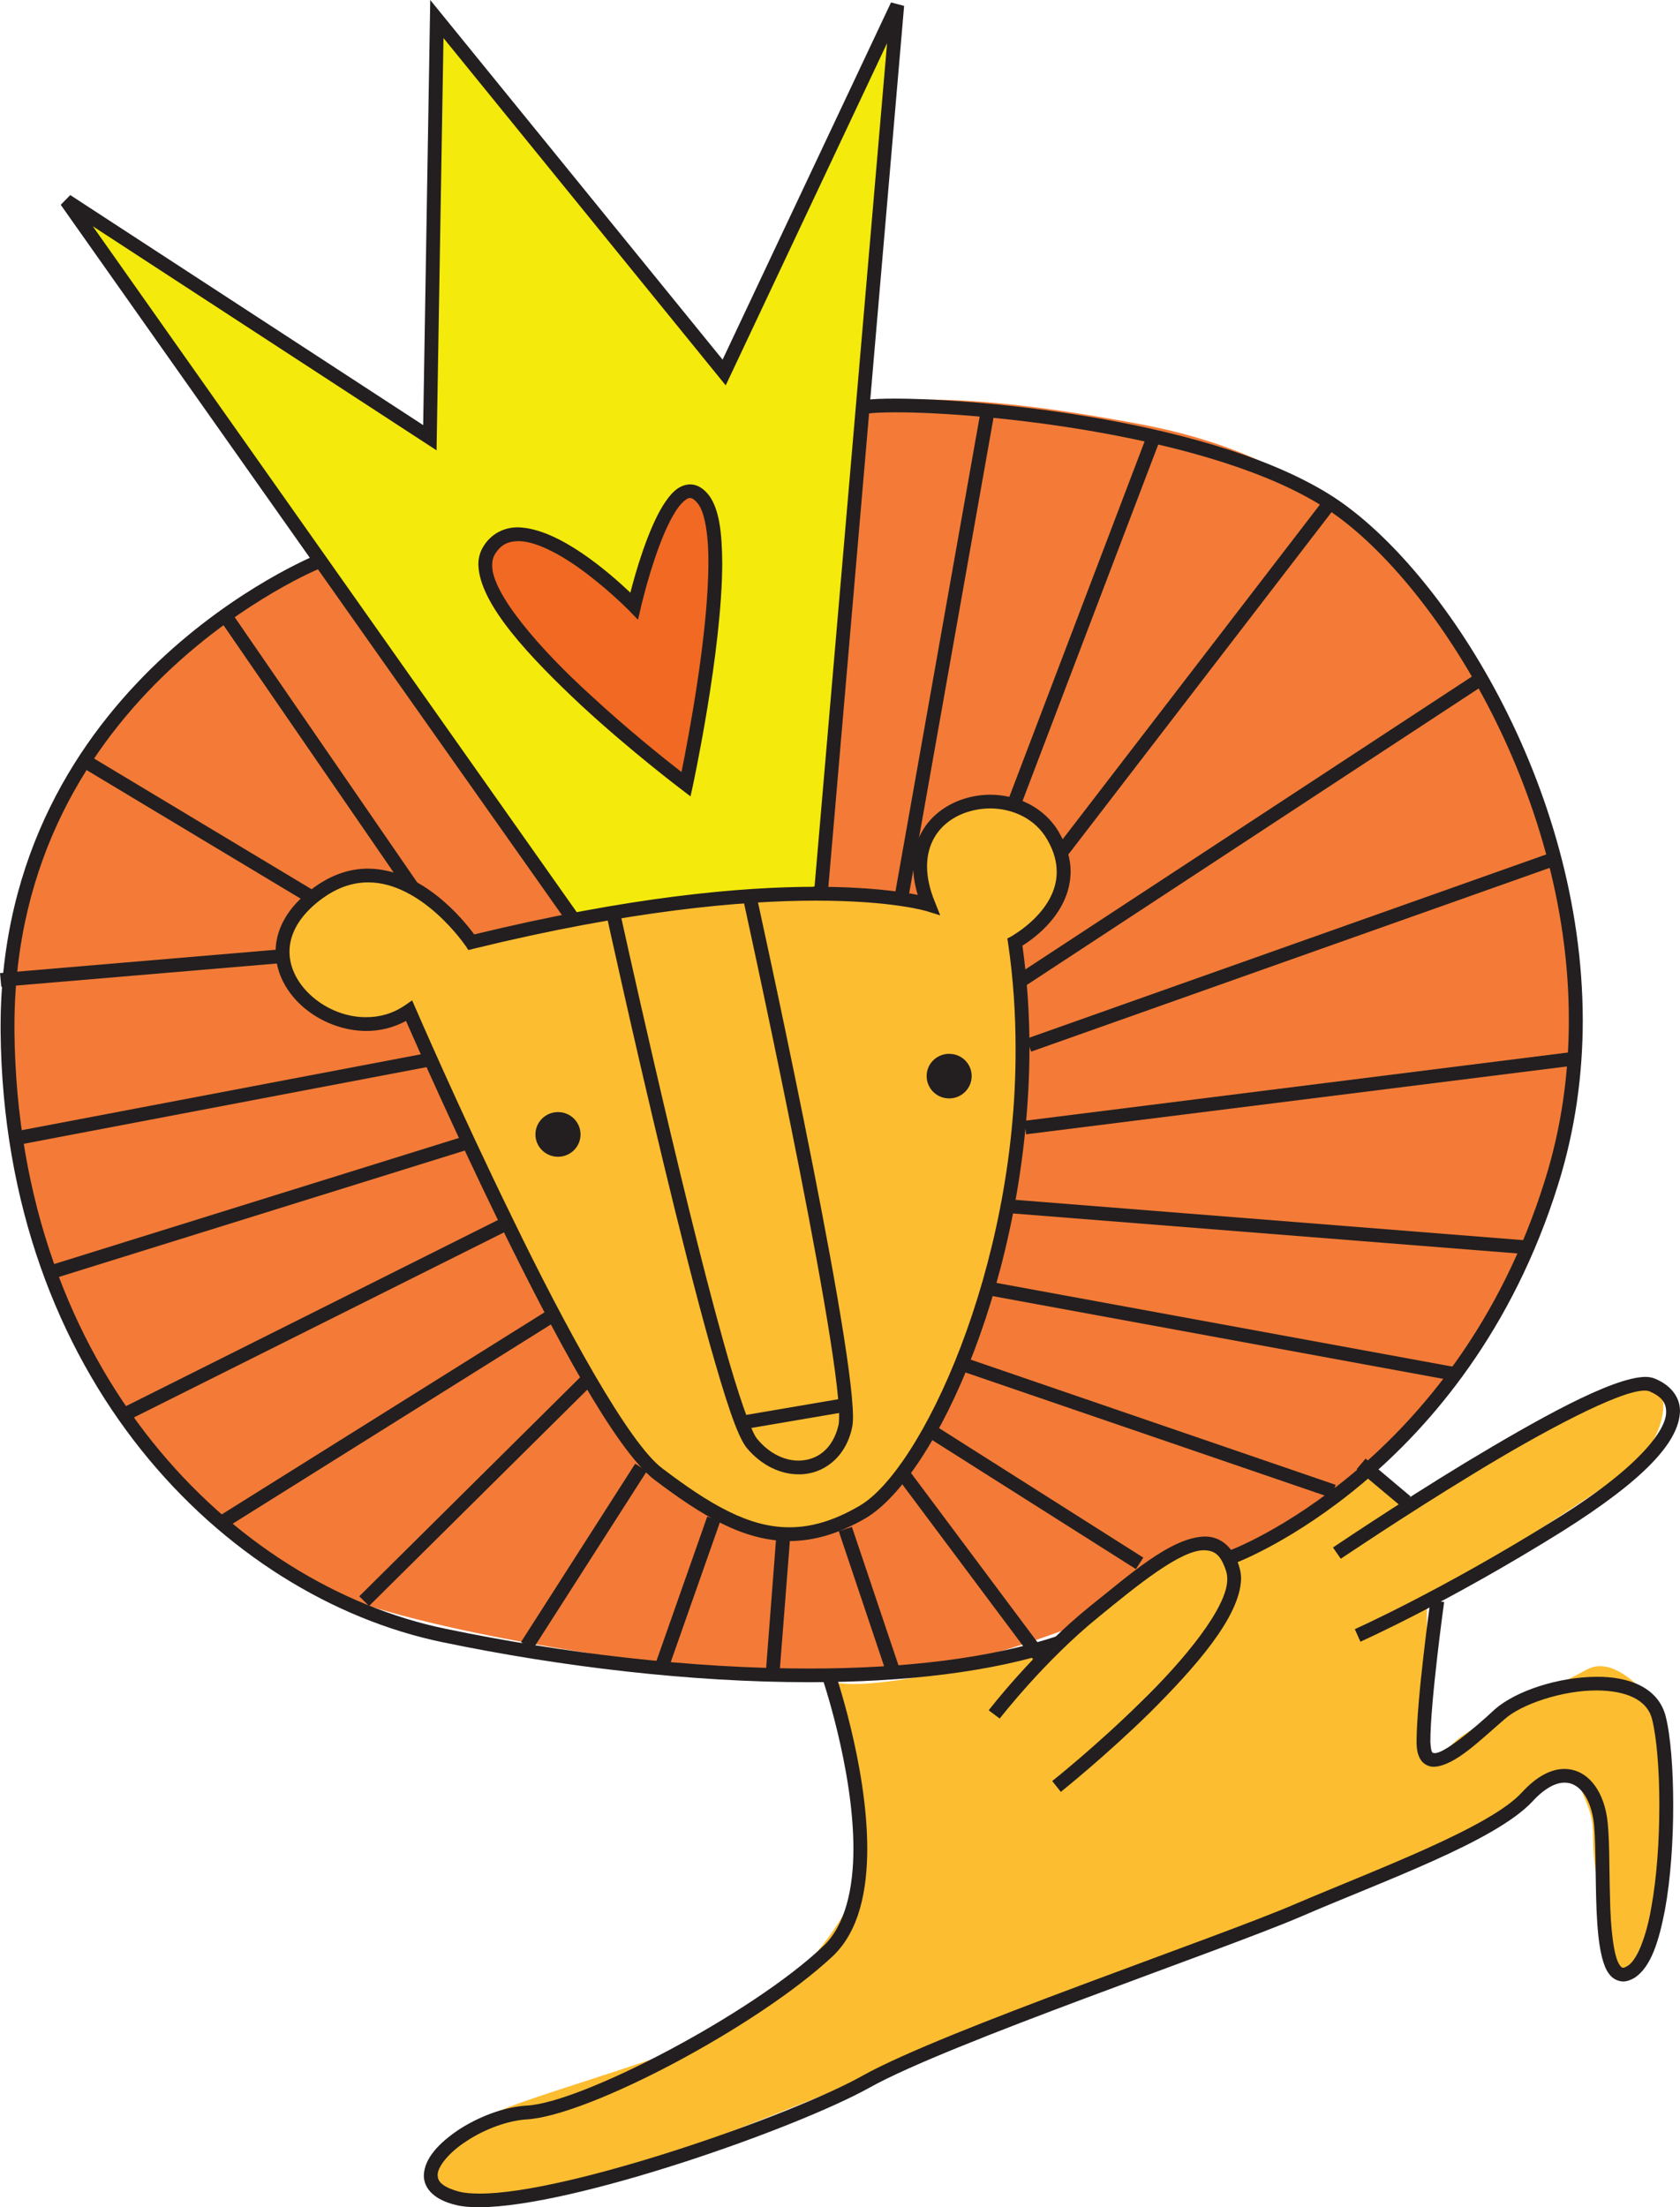 <?xml version="1.0" encoding="utf-8"?>
<!-- Generator: Adobe Illustrator 16.0.0, SVG Export Plug-In . SVG Version: 6.00 Build 0)  -->
<!DOCTYPE svg PUBLIC "-//W3C//DTD SVG 1.1//EN" "http://www.w3.org/Graphics/SVG/1.1/DTD/svg11.dtd">
<svg version="1.1" id="Layer_1" xmlns="http://www.w3.org/2000/svg" xmlns:xlink="http://www.w3.org/1999/xlink" x="0px" y="0px"
	 width="115.019px" height="151.107px" viewBox="0 0 115.019 151.107" enable-background="new 0 0 115.019 151.107"
	 xml:space="preserve">
<path fill="#F37B37" d="M36.544,31.848c0,0-21.8,8.688-26.782,14.564c-4.978,5.875-11.608,19.031-8.533,33.36
	c3.079,14.338,13.986,25.849,20.618,28.903c6.64,3.053,23.229,5.406,28.207,5.643c4.979,0.231,9.485,0.468,15.164-0.473
	c5.695-0.945,18.964-6.586,24.182-10.107c5.211-3.52,13.268-11.279,16.351-21.853c3.088-10.565,2.847-22.082-2.847-32.419
	C97.22,39.127,91.769,31.612,78.021,29.03c-13.747-2.585-18.249-1.645-23.938-0.709C48.394,29.262,36.544,31.848,36.544,31.848z"/>
<path fill="#FDBD30" d="M56.452,114.786c0,0,3.796,10.329,2.372,14.093c-1.423,3.763-5.93,9.16-11.852,11.279
	c-5.927,2.116-11.85,3.753-13.514,4.697c-1.661,0.946-5.684,3.527-3.314,4.937c2.371,1.403,9.479-0.237,13.271-1.409
	c3.796-1.177,24.182-9.396,27.969-11.279c3.796-1.882,15.641-5.64,18.481-7.053c2.848-1.409,10.197-3.989,12.089-5.162
	c1.898-1.182,2.613-2.816,3.796-3.053c1.184-0.237,2.132-0.237,2.609,0.936c0.479,1.172,0.71,1.645,0.71,3.054
	c0,1.408,0.239,2.816,0.472,3.994c0.24,1.172,0,2.585,0.24,3.295c0.232,0.699,0.943,3.049,1.653,1.877
	c0.716-1.178,2.848-5.64,2.848-8.462s0.233-8.458-0.951-9.867c-1.181-1.408-3.079-3.289-4.734-2.344
	c-1.663,0.936-7.825,3.753-9.008,4.931c-1.187,1.167-1.897,1.876-1.897-0.474c0-2.348,0-9.166,0-9.166s11.617-7.279,13.981-9.16
	c2.37-1.876,3.553-6.576-0.238-5.871s-15.165,8.457-15.165,8.457l-2.611-2.586c0,0-7.816,6.344-9.709,6.344
	c0,0-1.898-1.881-4.268-0.469c-2.371,1.409-7.587,6.34-7.587,6.34S57.876,116.662,56.452,114.786z"/>
<path fill="#231F20" d="M31.219,150.953c-1.385-0.323-2.203-1.058-2.203-2.025l0,0c0.04-1.204,1.083-2.251,2.405-3.141l0,0
	c1.343-0.869,3.044-1.537,4.621-1.64l0,0c3.748-0.169,15.479-6.303,20.316-10.91l0,0c1.505-1.408,2.07-3.917,2.07-6.683l0,0
	c0-5.521-2.185-11.845-2.188-11.855l0,0l0.898-0.308c0,0.02,2.233,6.411,2.238,12.163l0,0c-0.005,2.869-0.548,5.635-2.358,7.361l0,0
	c-5.118,4.788-16.61,10.878-20.921,11.176l0,0c-1.344,0.073-2.935,0.68-4.147,1.482l0,0c-1.239,0.786-2.027,1.809-1.986,2.354l0,0
	c0.006,0.365,0.244,0.782,1.479,1.111l0,0c0.351,0.093,0.822,0.133,1.384,0.133l0,0c6.001,0.026,21.371-5.336,26.235-8.076l0,0
	c5.549-3.101,24.25-9.424,29.67-11.771l0,0c5.46-2.33,13.311-5.229,15.479-7.635l0,0c0.97-1.05,1.95-1.59,2.903-1.59l0,0
	c1.555,0.016,2.592,1.404,2.895,3.239l0,0c0.201,1.229,0.155,3.408,0.217,5.518l0,0c0.032,2.096,0.249,4.147,0.68,4.692l0,0
	c0.12,0.16,0.156,0.149,0.212,0.163l0,0c0.043,0,0.146-0.023,0.301-0.121l0,0c0.612-0.335,1.284-1.929,1.635-4.01l0,0
	c0.383-2.083,0.55-4.632,0.55-6.987l0,0c0.005-2.443-0.188-4.668-0.493-5.877l0,0c-0.326-1.373-1.814-1.979-3.79-1.99l0,0
	c-2.366-0.008-5.191,0.947-6.337,1.99l0,0c-1.672,1.436-3.366,3.152-4.788,3.234l0,0c-0.348,0.021-0.748-0.17-0.942-0.499l0,0
	c-0.202-0.324-0.266-0.714-0.271-1.203l0,0c0.005-2.899,0.949-9.69,0.955-9.7l0,0l0.933,0.123c0,0.015-0.947,6.827-0.943,9.577l0,0
	c0.055,0.839,0.155,0.741,0.269,0.767l0,0c0.581,0.082,2.584-1.538,4.153-3.004l0,0c1.464-1.273,4.361-2.209,6.972-2.22l0,0
	c2.104-0.015,4.184,0.673,4.714,2.693l0,0c0.342,1.358,0.518,3.614,0.518,6.108l0,0c0,2.396-0.17,4.998-0.565,7.156l0,0
	c-0.419,2.158-0.949,3.886-2.059,4.638l0,0c-0.254,0.152-0.519,0.257-0.81,0.267l0,0c-0.896-0.058-1.238-0.854-1.445-1.676l0,0
	c-0.219-0.875-0.316-1.994-0.368-3.187l0,0c-0.101-2.387-0.026-5.102-0.229-6.294l0,0c-0.29-1.645-1.085-2.473-1.961-2.457l0,0
	c-0.56-0.009-1.332,0.338-2.197,1.285l0,0c-2.573,2.756-10.356,5.501-15.809,7.866l0,0c-5.481,2.354-24.219,8.718-29.579,11.727l0,0
	c-5.104,2.832-20.292,8.168-26.703,8.188l0,0C32.207,151.107,31.675,151.067,31.219,150.953L31.219,150.953z"/>
<path fill="#231F20" d="M92.756,111.532c0.009-0.011,5.899-2.626,13.688-7.484l0,0c5.575-3.435,7.691-6.124,7.624-7.429l0,0
	c-0.005-0.602-0.325-1.018-1.155-1.377l0,0c-0.048-0.016-0.147-0.043-0.287-0.043l0,0c-1.68-0.045-7.077,2.834-11.803,5.728l0,0
	c-4.761,2.895-9.019,5.784-9.029,5.784l0,0l-0.534-0.771c0.012-0.005,4.287-2.904,9.071-5.811l0,0
	c4.833-2.908,9.983-5.818,12.295-5.869l0,0c0.234,0,0.453,0.031,0.655,0.113l0,0c1.016,0.405,1.748,1.203,1.737,2.246l0,0
	c-0.068,2.104-2.451,4.684-8.07,8.221l0,0c-7.837,4.889-13.789,7.541-13.805,7.546l0,0v0.011L92.756,111.532L92.756,111.532z"/>
<polygon fill="#231F20" points="92.881,100.577 93.496,99.853 96.572,102.442 95.964,103.158 92.881,100.577 "/>
<path fill="#231F20" d="M72.629,122.669L72.629,122.669L72.629,122.669L72.629,122.669L72.629,122.669L72.629,122.669z
	 M72.037,121.928c0.005,0,3.02-2.4,6.036-5.373l0,0c3.039-2.94,6.005-6.578,5.948-8.477l0,0c0-0.176-0.021-0.319-0.057-0.453l0,0
	c-0.373-1.213-0.819-1.464-1.494-1.496l0,0c-1.606-0.057-4.647,2.433-7.235,4.551l0,0c-3.733,3.013-6.787,6.971-6.792,6.971l0,0
	l-0.752-0.565c0.01-0.021,3.101-4.031,6.949-7.136l0,0c2.634-2.086,5.497-4.698,7.83-4.76l0,0c1.104-0.021,2.037,0.76,2.406,2.189
	l0,0c0.062,0.221,0.088,0.453,0.094,0.699l0,0c-0.063,2.622-3.174,6.097-6.223,9.145l0,0c-3.036,2.979-6.053,5.395-6.119,5.446l0,0
	L72.037,121.928L72.037,121.928z"/>
<g>
	<path fill="#F4EA0B" d="M39.862,63.805L4.546,13.757l24.888,16.21l0.473-28.661l19.669,24.198L61.426,0.36l-5.211,60.617
		C56.215,60.977,42.705,67.793,39.862,63.805z"/>
	<path fill="#231F20" d="M39.474,64.066l0.389-0.261L39.474,64.066L4.158,14.021l0.652-0.666l24.162,15.747L29.456,0l20.016,24.62
		L61.003,0.167l0.896,0.236l-5.234,60.872l-0.231,0.123c-0.037,0-8.08,4.103-13.272,4.124l0,0c-0.004,0-0.01,0-0.014,0l0,0
		C41.627,65.521,40.263,65.151,39.474,64.066L39.474,64.066z M43.16,64.586c2.36,0,5.602-0.998,8.22-2.005l0,0
		c2.091-0.813,3.787-1.614,4.389-1.908l0,0l4.963-57.717L49.685,26.383L30.363,2.606L29.889,30.83L6.352,15.489l33.896,48.037l0,0
		C40.756,64.246,41.762,64.586,43.16,64.586L43.16,64.586z"/>
</g>
<g>
	<path fill="#F16923" d="M46.973,53.697c0,0,3.555-16.446,1.182-19.506c-2.367-3.053-4.739,7.286-4.739,7.286
		s-7.582-7.753-9.956-3.759C31.094,41.713,46.973,53.697,46.973,53.697z"/>
	<path fill="#231F20" d="M46.682,54.067c-0.005-0.005-3.452-2.602-6.911-5.799l0,0c-3.449-3.239-6.955-6.894-7.021-9.614l0,0
		c0-0.41,0.093-0.817,0.306-1.177l0,0c0.544-0.95,1.473-1.383,2.412-1.377l0,0c2.81,0.067,6.3,3.162,7.689,4.473l0,0
		c0.353-1.383,1.172-4.236,2.23-5.963l0,0c0.486-0.761,1.016-1.42,1.855-1.451l0,0c0.503,0,0.939,0.293,1.292,0.745l0,0
		c0.726,0.978,0.896,2.618,0.913,4.627l0,0c-0.006,6.005-2.013,15.248-2.013,15.264l0,0l-0.16,0.725L46.682,54.067L46.682,54.067z
		 M46.973,53.697l0.285-0.376L46.973,53.697L46.973,53.697z M35.467,37.046c-0.689,0.016-1.173,0.231-1.593,0.909l0,0
		c-0.114,0.2-0.176,0.422-0.176,0.699l0,0c-0.079,1.939,3.291,5.81,6.725,8.925l0,0c2.552,2.365,5.108,4.401,6.234,5.274l0,0
		c0.466-2.303,1.841-9.484,1.841-14.322l0,0c0.016-1.933-0.26-3.496-0.717-4.051l0,0c-0.265-0.33-0.431-0.385-0.539-0.385l0,0
		c-0.17-0.032-0.628,0.297-1.047,1.007l0,0c-0.426,0.684-0.834,1.64-1.182,2.607l0,0c-0.691,1.933-1.137,3.87-1.137,3.875l0,0
		l-0.196,0.844l-0.603-0.622c-0.006-0.005-1.182-1.208-2.748-2.411l0,0c-1.541-1.203-3.49-2.349-4.828-2.349l0,0
		C35.485,37.046,35.477,37.046,35.467,37.046L35.467,37.046z"/>
</g>
<g>
	<path fill="#FDBD30" d="M63.563,61.918c0,0-9.246-2.823-31.286,2.585c0,0-5.214-7.753-10.901-3.053
		c-5.684,4.693,1.897,11.042,6.634,7.752c0,0,12.093,27.957,17.065,31.72c4.979,3.764,8.768,5.64,13.986,2.581
		c5.213-3.054,13.033-21.145,10.423-39c0,0,5.217-2.823,2.61-7.279C69.484,52.761,60.72,54.869,63.563,61.918z"/>
	<path fill="#231F20" d="M54.036,105.498c-3.158-0.006-5.983-1.738-9.245-4.205l0,0c-2.683-2.068-6.866-9.955-10.54-17.439l0,0
		c-3.069-6.292-5.698-12.235-6.455-13.963l0,0c-0.867,0.473-1.799,0.689-2.724,0.689l0,0c-3.136-0.021-6.164-2.422-6.201-5.429l0,0
		c-0.007-1.378,0.674-2.818,2.198-4.061l0,0c1.389-1.158,2.816-1.63,4.138-1.625l0,0c3.746,0.042,6.52,3.506,7.261,4.504l0,0
		c10.663-2.592,18.323-3.26,23.388-3.26l0,0c3.559,0,5.835,0.329,6.977,0.555l0,0c-0.214-0.699-0.311-1.352-0.311-1.963l0,0
		c0.01-3.177,2.665-4.884,5.264-4.895l0,0c1.815,0,3.696,0.823,4.72,2.576l0,0c0.555,0.956,0.799,1.872,0.794,2.709l0,0
		c-0.043,2.797-2.461,4.524-3.301,5.049l0,0c0.332,2.354,0.483,4.729,0.483,7.058l0,0c-0.048,15.376-6.38,29.217-11.181,32.116l0,0
		c-1.856,1.084-3.579,1.584-5.249,1.584l0,0C54.048,105.498,54.04,105.498,54.036,105.498L54.036,105.498z M28.449,69.017
		c0.006,0.01,3.012,6.981,6.659,14.425l0,0c3.604,7.434,7.959,15.408,10.258,17.099l0,0c3.237,2.452,5.896,4.02,8.67,4.016l0,0
		c1.482,0,3.023-0.427,4.783-1.455l0,0c4.205-2.391,10.759-16.225,10.712-31.303l0,0c0-2.391-0.159-4.817-0.513-7.228l0,0
		l-0.053-0.324l0.296-0.154c-0.005-0.01,0.772-0.427,1.558-1.203l0,0c0.787-0.782,1.532-1.877,1.527-3.198l0,0
		c0-0.668-0.175-1.409-0.661-2.236l0,0c-0.826-1.419-2.355-2.107-3.9-2.112l0,0c-2.231,0.025-4.305,1.378-4.316,3.958l0,0
		c0,0.709,0.157,1.522,0.536,2.442l0,0l-0.441,0.175l0.14-0.448l-0.14,0.448l0.441-0.175l0.366,0.92l-0.948-0.293
		c0,0.005-0.556-0.175-1.801-0.354l0,0c-1.239-0.181-3.137-0.36-5.767-0.36l0,0c-5.029,0-12.709,0.668-23.465,3.301l0,0
		l-0.322,0.082l-0.186-0.278c-0.005,0-0.737-1.095-1.96-2.195l0,0c-1.225-1.104-2.904-2.165-4.716-2.159l0,0
		c-1.104,0-2.271,0.37-3.531,1.403l0,0c-1.354,1.126-1.852,2.283-1.856,3.342l0,0c0,1.162,0.622,2.282,1.613,3.121l0,0
		c0.98,0.838,2.313,1.373,3.64,1.362l0,0c0.925,0,1.837-0.247,2.667-0.822l0,0l0.477-0.33L28.449,69.017L28.449,69.017z"/>
</g>
<path fill="#231F20" d="M54.68,100.932c-1.266,0-2.576-0.626-3.573-1.83l0,0c-0.665-0.853-1.462-3.388-2.484-6.981l0,0
	c-0.996-3.557-2.126-8.045-3.189-12.46l0,0c-2.126-8.828-3.977-17.326-3.977-17.326l0,0l0.922-0.206
	c0.011,0.031,4.18,19.125,7.156,29.745l0,0c0.975,3.517,1.904,6.19,2.304,6.633l0,0c0.84,1.018,1.897,1.49,2.842,1.485l0,0
	c1.244-0.015,2.343-0.767,2.733-2.458l0,0c0.02-0.098,0.036-0.293,0.036-0.539l0,0c0.006-2.715-1.665-11.768-3.334-20.039l0,0
	c-1.671-8.293-3.336-15.86-3.342-15.875l0,0l0.924-0.201c0.006,0.026,6.686,30.29,6.701,36.115l0,0c0,0.283-0.016,0.525-0.063,0.735
	l0,0c-0.425,2.036-1.961,3.202-3.621,3.202l0,0C54.7,100.932,54.689,100.932,54.68,100.932L54.68,100.932z"/>
<polygon fill="#231F20" points="50.681,96.933 57.558,95.76 57.719,96.686 50.846,97.857 50.681,96.933 "/>
<path fill="#231F20" d="M30.285,112.422c-14.926-3.1-30.006-18.111-30.244-41.801l0,0c0-0.133,0-0.267,0-0.39l0,0
	c0.026-23.545,21.589-32.223,21.63-32.244l0,0v0.005l0.356,0.869c-0.006,0.005-1.295,0.514-3.271,1.671l0,0
	c-1.976,1.157-4.61,2.936-7.243,5.428l0,0C6.243,50.952,0.996,58.776,0.989,70.23l0,0c0,0.123,0,0.247,0,0.38l0,0
	c0.239,23.289,15.024,37.889,29.493,40.89l0,0c8.084,1.682,16.9,2.726,24.907,2.726l0,0c6.483,0,12.437-0.689,17.031-2.236l0,0
	l0.295,0.885c-4.739,1.6-10.777,2.287-17.326,2.287l0,0C47.301,115.162,38.432,114.113,30.285,112.422L30.285,112.422z"/>
<path fill="#231F20" d="M84.249,106.119c0-0.004,0.94-0.35,2.479-1.197l0,0c1.541-0.843,3.662-2.186,5.976-4.123l0,0
	c4.626-3.897,10.014-10.216,13.063-19.989l0,0c1.146-3.649,1.641-7.341,1.641-10.97l0,0c0.025-15.742-9.466-30.383-16.612-35.021
	l0,0c-7.66-5.017-23.461-6.606-29.493-6.591l0,0c-0.881,0-1.565,0.032-1.938,0.089l0,0l-0.135-0.931
	c0.467-0.072,1.16-0.098,2.073-0.098l0,0c6.182,0.016,21.958,1.521,30.017,6.75l0,0c7.489,4.905,17.018,19.675,17.042,35.802l0,0
	c0,3.712-0.513,7.501-1.686,11.249l0,0c-6.228,19.941-22.024,25.89-22.086,25.909l0,0l0,0L84.249,106.119L84.249,106.119z"/>
<polygon fill="#231F20" points="15.059,42.448 15.836,41.914 28.72,60.638 27.936,61.162 15.059,42.448 "/>
<polygon fill="#231F20" points="5.486,52.453 5.979,51.65 21.619,61.048 21.131,61.851 5.486,52.453 "/>
<polygon fill="#231F20" points="0,66.617 19.441,64.971 19.519,65.913 0.088,67.557 0,66.617 "/>
<polygon fill="#231F20" points="1.141,77.438 29.584,72.03 29.755,72.95 1.316,78.363 1.141,77.438 "/>
<polygon fill="#231F20" points="3.453,86.615 32.136,77.68 32.421,78.579 3.743,87.509 3.453,86.615 "/>
<polygon fill="#231F20" points="8.603,96.274 34.435,83.349 34.865,84.188 9.027,97.107 8.603,96.274 "/>
<polygon fill="#231F20" points="14.96,103.812 37.478,89.715 37.98,90.506 15.463,104.604 14.96,103.812 "/>
<polygon fill="#231F20" points="24.596,109.281 39.765,94.243 40.434,94.912 25.266,109.945 24.596,109.281 "/>
<polygon fill="#231F20" points="35.668,112.416 43.487,100.202 44.291,100.706 36.471,112.921 35.668,112.416 "/>
<polygon fill="#231F20" points="44.868,113.918 48.42,103.821 49.318,104.13 45.764,114.232 44.868,113.918 "/>
<polygon fill="#231F20" points="52.428,114.51 53.134,105.344 54.084,105.42 53.367,114.58 52.428,114.51 "/>
<polygon fill="#231F20" points="57.423,104.823 58.326,104.53 61.645,114.401 60.741,114.699 57.423,104.823 "/>
<polygon fill="#231F20" points="61.286,100.963 62.049,100.408 71.524,113.09 70.766,113.65 61.286,100.963 "/>
<polygon fill="#231F20" points="63.304,98.258 63.817,97.467 78.275,106.633 77.768,107.42 63.304,98.258 "/>
<polygon fill="#231F20" points="65.777,93.848 66.089,92.953 91.448,101.652 91.138,102.536 65.777,93.848 "/>
<polygon fill="#231F20" points="67.742,88.691 67.914,87.771 99.912,93.643 99.741,94.567 67.742,88.691 "/>
<polygon fill="#231F20" points="69.216,83.062 69.287,82.122 104.836,84.943 104.765,85.879 69.216,83.062 "/>
<polygon fill="#231F20" points="70.14,76.729 107.585,72.024 107.707,72.955 70.253,77.653 70.14,76.729 "/>
<polygon fill="#231F20" points="70.273,71.11 106.062,58.422 106.384,59.311 70.596,71.994 70.273,71.11 "/>
<polygon fill="#231F20" points="69.699,66.693 101.22,46.021 101.742,46.798 70.221,67.48 69.699,66.693 "/>
<polygon fill="#231F20" points="72.192,58.185 90.675,34.141 91.432,34.711 72.944,58.756 72.192,58.185 "/>
<polygon fill="#231F20" points="69.044,54.704 78.523,29.802 79.412,30.13 69.931,55.034 69.044,54.704 "/>
<polygon fill="#231F20" points="61.203,61.604 67.121,28.239 68.055,28.404 62.136,61.768 61.203,61.604 "/>
<path fill="#231F20" d="M39.745,77.664c0,0.843-0.691,1.527-1.541,1.527s-1.547-0.684-1.547-1.527c0-0.849,0.697-1.532,1.547-1.532
	S39.745,76.815,39.745,77.664z"/>
<path fill="#231F20" d="M66.524,73.665c0,0.848-0.69,1.532-1.541,1.532s-1.542-0.684-1.542-1.532c0-0.843,0.691-1.521,1.542-1.521
	S66.524,72.821,66.524,73.665z"/>
</svg>
